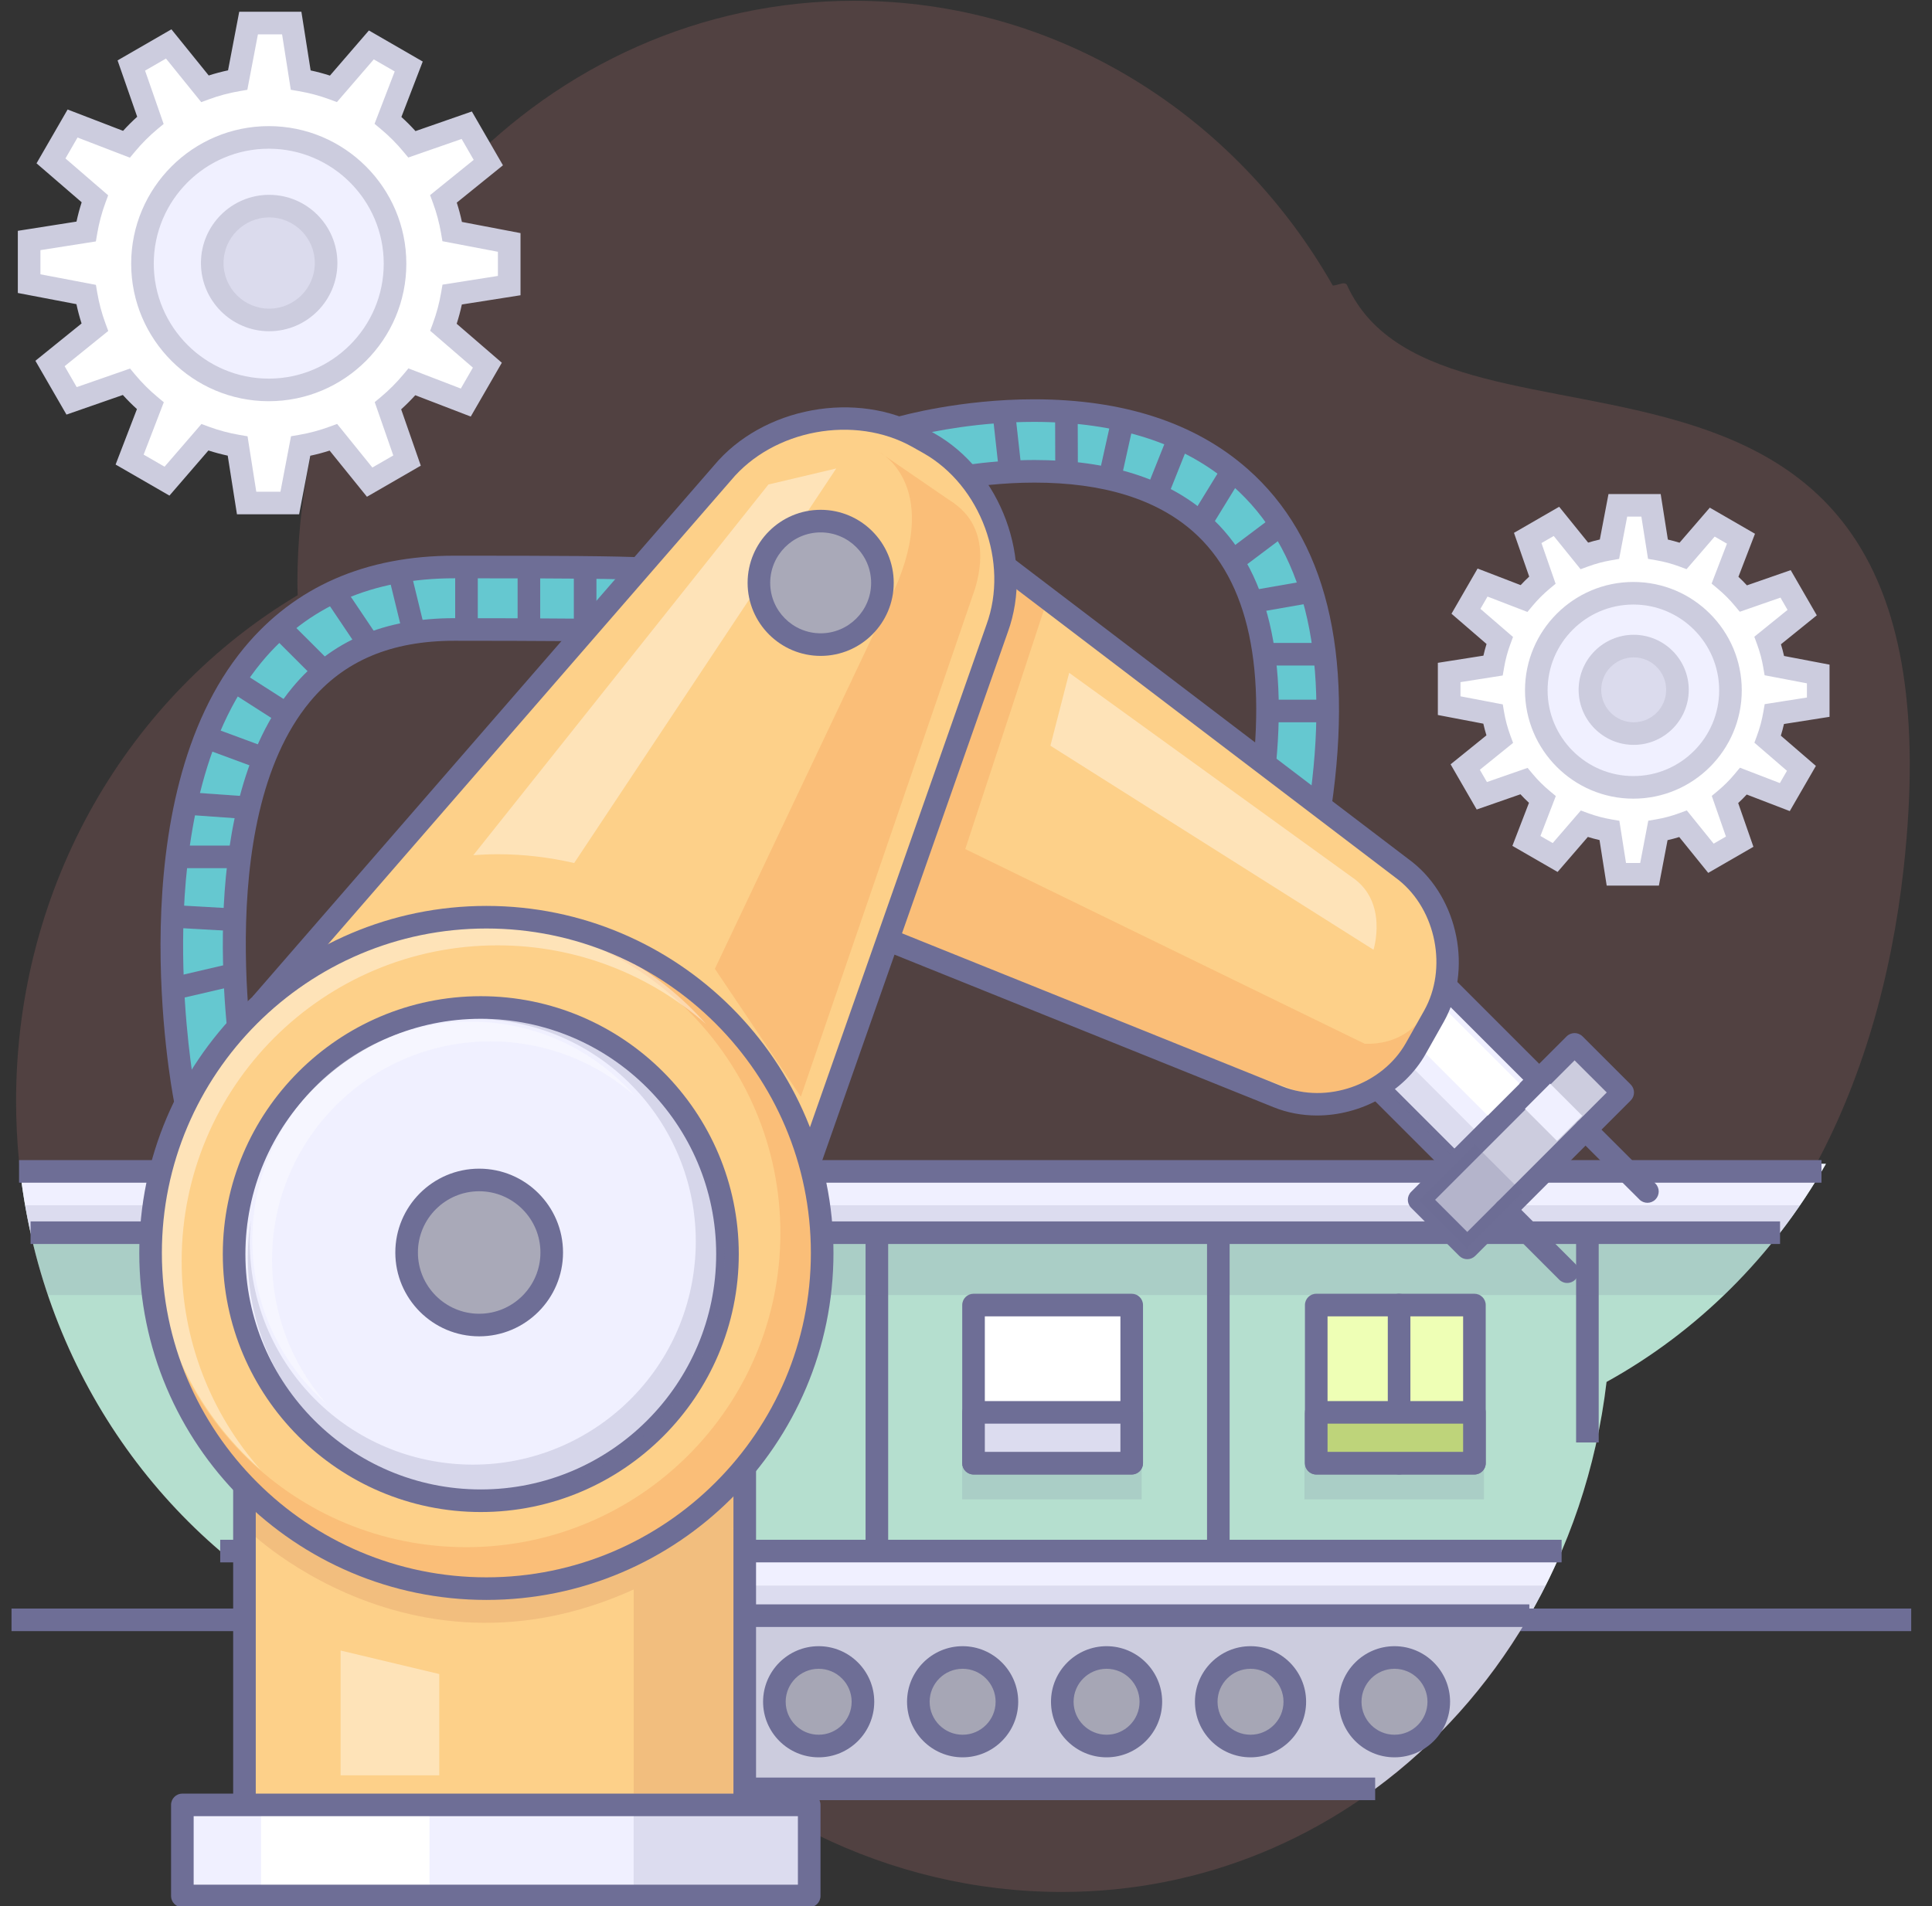 <svg xml:space="preserve" style="enable-background:new 0 0 256.5 253.117;" viewBox="0 0 256.5 253.117" height="253.117px" width="256.5px" y="0px" x="0px" xmlns:xlink="http://www.w3.org/1999/xlink" xmlns="http://www.w3.org/2000/svg" id="Layer_1" version="1.1">
<rect x="0" y="0" width="256.5" height="253.117" fill="#333333" stroke="none"/>
<g id="Layer_3_2_">
	<path d="M252.754,115.151c8.996-82.092-61.14-49.228-73.912-77.275
		c-0.264-0.579-1.262,0.031-1.894,0.049C164.061,15.283,140.43,0.103,113.399,0.103c-40.821,0-73.913,34.6-73.913,77.28
		c0,0.554,0.029,1.1,0.04,1.652C17.2,92.33,2.135,117.42,2.135,146.206c0,42.678,33.092,77.271,73.914,77.271
		c2.321,0,4.615-0.123,6.882-0.342c13.558,17.17,35.07,28.115,58.03,28.115c37.732,0,67.832-29.562,72.33-67.734
		C236.754,170.568,249.521,144.643,252.754,115.151z" style="opacity:0.22;fill:#BD7373;enable-background:new    ;"></path>
</g>
<g id="Layer_8">
</g>
<g id="Layer_6">
	<g>
		<circle r="17.367" cy="35.706" cx="35.782" style="fill:#F0F0FF;"></circle>
		<g>
			<path d="M67.604,37.927v-5.73l-7.562-1.443c-0.256-1.501-0.647-2.957-1.162-4.352l5.952-4.81l-2.866-4.963
				l-7.272,2.532c-0.962-1.156-2.027-2.221-3.182-3.183l2.751-7.147L49.3,5.965l-5.027,5.824c-1.395-0.516-2.85-0.907-4.352-1.164
				l-1.19-7.563H33l-1.443,7.561c-1.501,0.257-2.957,0.647-4.352,1.162l-4.81-5.951L17.432,8.7l2.532,7.272
				c-1.155,0.961-2.22,2.027-3.183,3.181l-7.147-2.751l-2.865,4.963l5.824,5.028c-0.515,1.395-0.906,2.851-1.163,4.352l-7.563,1.19
				v5.731l7.562,1.443c0.256,1.501,0.647,2.957,1.162,4.352l-5.951,4.81l2.865,4.963l7.273-2.532
				c0.962,1.155,2.027,2.221,3.182,3.182l-2.751,7.148l4.963,2.865l5.028-5.824c1.396,0.515,2.85,0.906,4.351,1.163l1.191,7.563
				h5.731l1.442-7.562c1.501-0.256,2.956-0.647,4.352-1.162l4.81,5.952l4.963-2.867l-2.532-7.272
				c1.154-0.962,2.22-2.027,3.182-3.181l7.148,2.751l2.865-4.963l-5.824-5.028c0.515-1.395,0.906-2.851,1.164-4.351L67.604,37.927z
				 M35.681,51.78c-9.259,0-16.766-7.505-16.766-16.765c0-9.26,7.506-16.766,16.766-16.766c9.259,0,16.765,7.506,16.765,16.766
				C52.446,44.275,44.941,51.78,35.681,51.78z" style="fill:#FFFFFF;"></path>
			<path d="M39.714,68.299H31.46l-1.227-7.79c-0.865-0.186-1.722-0.415-2.562-0.687l-5.175,5.994
				l-7.148-4.126l2.833-7.364c-0.653-0.591-1.278-1.218-1.871-1.874l-7.485,2.606L4.7,47.911l6.13-4.955
				c-0.271-0.84-0.499-1.698-0.683-2.564l-7.78-1.485v-8.254l7.79-1.226c0.186-0.867,0.415-1.724,0.687-2.563L4.85,21.69
				l4.126-7.148l7.364,2.834c0.594-0.655,1.22-1.28,1.874-1.87l-2.605-7.484l7.148-4.128l4.955,6.131
				c0.839-0.27,1.696-0.498,2.564-0.683l1.485-7.78h8.254l1.226,7.79c0.868,0.186,1.725,0.416,2.563,0.687l5.173-5.993l7.148,4.127
				l-2.834,7.362c0.655,0.593,1.28,1.219,1.872,1.875l7.483-2.606l4.128,7.148l-6.131,4.955c0.27,0.84,0.499,1.697,0.683,2.564
				l7.78,1.485v8.254l-7.788,1.225c-0.187,0.867-0.416,1.723-0.687,2.562l5.994,5.174l-4.127,7.148l-7.364-2.834
				c-0.592,0.653-1.218,1.278-1.874,1.87l2.606,7.484l-7.148,4.129l-4.956-6.131c-0.84,0.271-1.697,0.499-2.563,0.683L39.714,68.299
				z M34.024,65.299h3.208l1.405-7.365l1.026-0.175c1.393-0.238,2.767-0.605,4.085-1.091l1.009-0.372l4.68,5.791l2.778-1.604
				l-2.465-7.081l0.797-0.665c1.084-0.904,2.09-1.91,2.99-2.99l0.688-0.825l6.954,2.676l1.604-2.778l-5.672-4.897l0.36-0.975
				c0.485-1.313,0.853-2.687,1.093-4.085l0.183-1.061l7.357-1.158v-3.207l-7.366-1.406l-0.175-1.026
				c-0.238-1.394-0.604-2.769-1.091-4.084l-0.373-1.01l5.792-4.68l-1.604-2.778l-7.082,2.466l-0.665-0.799
				c-0.9-1.082-1.905-2.088-2.988-2.99l-0.826-0.688l2.677-6.954l-2.778-1.604l-4.896,5.673l-0.976-0.361
				c-1.313-0.486-2.688-0.854-4.084-1.092l-1.062-0.182l-1.158-7.36h-3.208l-1.405,7.364l-1.025,0.175
				c-1.399,0.239-2.774,0.606-4.085,1.091l-1.01,0.373l-4.68-5.791l-2.778,1.604l2.465,7.082l-0.799,0.665
				c-1.078,0.897-2.083,1.902-2.99,2.989l-0.688,0.825l-6.953-2.676l-1.604,2.778l5.671,4.896L14,26.912
				c-0.485,1.316-0.853,2.69-1.091,4.086l-0.182,1.062l-7.36,1.158v3.208l7.366,1.405l0.175,1.026
				c0.238,1.394,0.604,2.768,1.09,4.085l0.373,1.009l-5.791,4.68l1.604,2.778l7.082-2.465l0.665,0.797
				c0.905,1.086,1.911,2.091,2.989,2.989l0.827,0.688l-2.677,6.955l2.778,1.604l4.897-5.671l0.975,0.36
				c1.318,0.486,2.693,0.853,4.084,1.091l1.061,0.182L34.024,65.299z M35.681,53.28c-10.072,0-18.266-8.194-18.266-18.265
				c0-10.072,8.194-18.266,18.266-18.266c10.071,0,18.265,8.194,18.265,18.266C53.946,45.086,45.752,53.28,35.681,53.28z
				 M35.681,19.749c-8.418,0-15.266,6.848-15.266,15.266c0,8.417,6.848,15.265,15.266,15.265c8.417,0,15.265-6.848,15.265-15.265
				C50.946,26.597,44.098,19.749,35.681,19.749z" style="fill:#CCCCDE;"></path>
		</g>
		<g>
			<circle r="7.558" cy="34.931" cx="35.736" style="fill:#DBDBED;"></circle>
			<path d="M35.736,43.989c-4.995,0-9.058-4.063-9.058-9.058s4.063-9.058,9.058-9.058
				s9.058,4.063,9.058,9.058S40.73,43.989,35.736,43.989z M35.736,28.873c-3.34,0-6.058,2.718-6.058,6.058s2.717,6.058,6.058,6.058
				s6.058-2.718,6.058-6.058S39.076,28.873,35.736,28.873z" style="fill:#CCCCDE;"></path>
		</g>
	</g>
	<g>
		<circle r="13.351" cy="92.203" cx="216.932" style="fill:#F0F0FF;"></circle>
		<g>
			<path d="M241.396,93.911v-4.407l-5.814-1.108c-0.196-1.155-0.498-2.273-0.893-3.346l4.574-3.698
				l-2.203-3.815l-5.591,1.946c-0.739-0.888-1.558-1.707-2.444-2.447l2.113-5.495l-3.814-2.203l-3.865,4.477
				c-1.072-0.396-2.189-0.696-3.346-0.895l-0.916-5.813h-4.405l-1.108,5.813c-1.154,0.198-2.271,0.499-3.347,0.894l-3.696-4.575
				l-3.814,2.203l1.945,5.591c-0.888,0.74-1.707,1.559-2.446,2.446l-5.495-2.116l-2.203,3.815l4.479,3.866
				c-0.396,1.073-0.696,2.19-0.894,3.345l-5.815,0.915v4.406l5.813,1.109c0.196,1.155,0.498,2.271,0.894,3.345l-4.574,3.698
				l2.203,3.815l5.59-1.947c0.74,0.888,1.56,1.707,2.447,2.447l-2.117,5.495l3.816,2.202l3.866-4.477
				c1.071,0.395,2.19,0.696,3.344,0.894l0.916,5.814H219l1.109-5.813c1.153-0.197,2.272-0.498,3.346-0.893l3.697,4.575l3.815-2.203
				l-1.946-5.591c0.889-0.739,1.707-1.559,2.445-2.446l5.495,2.115l2.204-3.816l-4.479-3.865c0.396-1.074,0.695-2.191,0.895-3.345
				L241.396,93.911z M216.854,104.561c-7.117,0-12.889-5.77-12.889-12.889s5.771-12.889,12.889-12.889
				c7.119,0,12.89,5.77,12.89,12.889S223.973,104.561,216.854,104.561z" style="fill:#FFFFFF;"></path>
			<path d="M220.241,117.607h-6.929l-0.953-6.048c-0.522-0.118-1.04-0.257-1.549-0.416l-4.018,4.651
				l-6.002-3.463l2.203-5.718c-0.392-0.363-0.77-0.742-1.132-1.134l-5.809,2.023l-3.465-6l4.759-3.848
				c-0.158-0.512-0.296-1.03-0.413-1.551l-6.038-1.152v-6.929l6.049-0.952c0.118-0.523,0.257-1.041,0.415-1.551l-4.653-4.017
				l3.465-6l5.718,2.201c0.362-0.392,0.741-0.769,1.134-1.131l-2.021-5.81l5.999-3.464l3.847,4.76
				c0.512-0.158,1.029-0.296,1.552-0.413l1.151-6.039h6.929l0.953,6.047c0.523,0.119,1.042,0.258,1.551,0.416L227,67.418
				l5.999,3.465l-2.199,5.717c0.392,0.363,0.77,0.742,1.131,1.134l5.809-2.021l3.465,6l-4.76,3.848
				c0.158,0.512,0.296,1.03,0.413,1.552l6.039,1.151v6.931l-6.049,0.951c-0.119,0.523-0.258,1.04-0.416,1.55l4.654,4.016
				l-3.467,6.001l-5.716-2.2c-0.363,0.392-0.741,0.77-1.133,1.132l2.021,5.809l-6,3.465l-3.847-4.76
				c-0.512,0.158-1.03,0.295-1.552,0.413L220.241,117.607z M215.877,114.607h1.882l1.072-5.617l1.026-0.175
				c1.047-0.179,2.083-0.455,3.079-0.822l1.01-0.371l3.566,4.414l1.631-0.941l-1.881-5.4l0.8-0.665
				c0.812-0.676,1.57-1.434,2.251-2.252l0.688-0.827l5.303,2.041l0.941-1.631l-4.325-3.733l0.359-0.975
				c0.364-0.991,0.642-2.028,0.823-3.082l0.184-1.06l5.609-0.882v-1.883l-5.618-1.071l-0.175-1.027
				c-0.178-1.043-0.454-2.079-0.822-3.08l-0.37-1.009l4.412-3.567l-0.941-1.63l-5.4,1.88l-0.665-0.799
				c-0.678-0.815-1.436-1.574-2.252-2.254L227.24,77.5l2.038-5.301l-1.63-0.941l-3.733,4.325l-0.976-0.36
				c-0.987-0.365-2.023-0.642-3.081-0.824l-1.06-0.183l-0.884-5.608h-1.882l-1.071,5.615l-1.024,0.176
				c-1.049,0.18-2.086,0.457-3.083,0.824l-1.009,0.37l-3.565-4.413l-1.63,0.941l1.879,5.4l-0.798,0.665
				c-0.816,0.681-1.575,1.439-2.254,2.254l-0.688,0.826l-5.301-2.042l-0.941,1.63l4.326,3.735l-0.36,0.976
				c-0.366,0.99-0.643,2.025-0.822,3.078l-0.182,1.062l-5.612,0.883v1.883l5.618,1.072l0.174,1.027
				c0.178,1.042,0.454,2.078,0.822,3.078l0.372,1.009l-4.413,3.568l0.941,1.63l5.398-1.88l0.665,0.798
				c0.68,0.815,1.438,1.574,2.255,2.255l0.826,0.688l-2.042,5.301l1.631,0.941l3.734-4.325l0.975,0.36
				c0.991,0.365,2.027,0.642,3.079,0.823l1.061,0.183L215.877,114.607z M216.854,106.061c-7.934,0-14.389-6.455-14.389-14.389
				s6.455-14.389,14.389-14.389c7.935,0,14.39,6.455,14.39,14.389S224.788,106.061,216.854,106.061z M216.854,80.283
				c-6.279,0-11.389,5.109-11.389,11.389s5.109,11.389,11.389,11.389c6.28,0,11.39-5.109,11.39-11.389
				S223.134,80.283,216.854,80.283z" style="fill:#CCCCDE;"></path>
		</g>
		<g>
			<circle r="5.81" cy="91.608" cx="216.896" style="fill:#DBDBED;"></circle>
			<path d="M216.896,98.918c-4.031,0-7.311-3.279-7.311-7.31s3.279-7.31,7.311-7.31
				c4.03,0,7.31,3.279,7.31,7.31S220.927,98.918,216.896,98.918z M216.896,87.298c-2.377,0-4.311,1.934-4.311,4.31
				s1.934,4.31,4.311,4.31c2.376,0,4.31-1.934,4.31-4.31S219.272,87.298,216.896,87.298z" style="fill:#CCCCDE;"></path>
		</g>
	</g>
</g>
<g id="Layer_4">
	<path d="M2.572,154.561c2.727,26.51,18.278,48.986,40.038,60.552h160.111
		c5.519-9.369,9.215-20.087,10.57-31.595c12.074-6.664,22.164-16.725,29.122-28.957H2.572z" style="fill:#B5DFCF;"></path>
	<path d="M4.061,163.7h232.267c2.23-2.882,4.264-5.938,6.085-9.142H2.572
		C2.892,157.667,3.399,160.714,4.061,163.7z" style="fill:#F0F0FF;"></path>
	<rect height="3" width="239.297" style="fill:#6E6E96;" y="154.06" x="2.531"></rect>
	<path d="M42.609,215.111h160.11c1.719-2.918,3.258-5.967,4.605-9.131H29.212
		C33.328,209.509,37.822,212.566,42.609,215.111z" style="fill:#F0F0FF;"></path>
	<rect height="3" width="252.209" style="fill:#6E6E96;" y="213.612" x="1.531"></rect>
	<rect height="3" width="178.089" style="fill:#6E6E96;" y="204.48" x="29.236"></rect>
	<path d="M42.611,215.112c10.043,5.337,21.399,8.364,33.438,8.364c2.321,0,4.615-0.123,6.882-0.342
		c4.342,5.499,9.504,10.355,15.265,14.424h84.376c8.08-5.946,14.93-13.591,20.146-22.446H42.611z" style="fill:#CCCCDE;"></path>
	<rect height="3" width="232.267" style="fill:#6E6E96;" y="162.2" x="4.061"></rect>
	<rect height="3" width="170.585" style="fill:#6E6E96;" y="213.059" x="32.455"></rect>
	<rect height="3" width="85.082" style="fill:#6E6E96;" y="236.059" x="97.49"></rect>
	<g>
		<g>
			<circle r="5.879" cy="225.991" cx="51.353" style="fill:#A6A6B5;"></circle>
			<path d="M51.353,233.37c-4.069,0-7.379-3.311-7.379-7.379s3.31-7.379,7.379-7.379s7.379,3.311,7.379,7.379
				S55.422,233.37,51.353,233.37z M51.353,221.612c-2.415,0-4.379,1.965-4.379,4.379s1.964,4.379,4.379,4.379
				s4.379-1.965,4.379-4.379S53.768,221.612,51.353,221.612z" style="fill:#6E6E96;"></path>
		</g>
		<g>
			<circle r="5.879" cy="225.991" cx="70.465" style="fill:#A6A6B5;"></circle>
			<path d="M70.465,233.37c-4.069,0-7.379-3.311-7.379-7.379s3.31-7.379,7.379-7.379s7.379,3.311,7.379,7.379
				S74.534,233.37,70.465,233.37z M70.465,221.612c-2.415,0-4.379,1.965-4.379,4.379s1.964,4.379,4.379,4.379
				s4.379-1.965,4.379-4.379S72.879,221.612,70.465,221.612z" style="fill:#6E6E96;"></path>
		</g>
		<g>
			<circle r="5.879" cy="225.991" cx="89.577" style="fill:#A6A6B5;"></circle>
			<path d="M89.577,233.37c-4.069,0-7.379-3.311-7.379-7.379s3.31-7.379,7.379-7.379s7.379,3.311,7.379,7.379
				S93.646,233.37,89.577,233.37z M89.577,221.612c-2.415,0-4.379,1.965-4.379,4.379s1.964,4.379,4.379,4.379
				s4.379-1.965,4.379-4.379S91.992,221.612,89.577,221.612z" style="fill:#6E6E96;"></path>
		</g>
		<g>
			<circle r="5.879" cy="225.991" cx="108.689" style="fill:#A6A6B5;"></circle>
			<path d="M108.689,233.37c-4.069,0-7.379-3.311-7.379-7.379s3.31-7.379,7.379-7.379
				s7.379,3.311,7.379,7.379S112.758,233.37,108.689,233.37z M108.689,221.612c-2.415,0-4.379,1.965-4.379,4.379
				s1.964,4.379,4.379,4.379s4.379-1.965,4.379-4.379S111.104,221.612,108.689,221.612z" style="fill:#6E6E96;"></path>
		</g>
		<g>
			<circle r="5.879" cy="225.991" cx="127.802" style="fill:#A6A6B5;"></circle>
			<path d="M127.802,233.37c-4.069,0-7.379-3.311-7.379-7.379s3.31-7.379,7.379-7.379
				c4.069,0,7.38,3.311,7.38,7.379S131.871,233.37,127.802,233.37z M127.802,221.612c-2.415,0-4.379,1.965-4.379,4.379
				s1.964,4.379,4.379,4.379c2.415,0,4.38-1.965,4.38-4.379S130.217,221.612,127.802,221.612z" style="fill:#6E6E96;"></path>
		</g>
		<g>
			<circle r="5.879" cy="225.991" cx="146.913" style="fill:#A6A6B5;"></circle>
			<path d="M146.913,233.37c-4.068,0-7.379-3.311-7.379-7.379s3.311-7.379,7.379-7.379
				s7.379,3.311,7.379,7.379S150.981,233.37,146.913,233.37z M146.913,221.612c-2.414,0-4.379,1.965-4.379,4.379
				s1.965,4.379,4.379,4.379s4.379-1.965,4.379-4.379S149.327,221.612,146.913,221.612z" style="fill:#6E6E96;"></path>
		</g>
		<g>
			<circle r="5.879" cy="225.991" cx="166.025" style="fill:#A6A6B5;"></circle>
			<path d="M166.025,233.37c-4.068,0-7.379-3.311-7.379-7.379s3.311-7.379,7.379-7.379
				s7.379,3.311,7.379,7.379S170.094,233.37,166.025,233.37z M166.025,221.612c-2.414,0-4.379,1.965-4.379,4.379
				s1.965,4.379,4.379,4.379s4.379-1.965,4.379-4.379S168.439,221.612,166.025,221.612z" style="fill:#6E6E96;"></path>
		</g>
		<g>
			<circle r="5.879" cy="225.991" cx="185.139" style="fill:#A6A6B5;"></circle>
			<path d="M185.139,233.37c-4.069,0-7.38-3.311-7.38-7.379s3.311-7.379,7.38-7.379
				c4.068,0,7.379,3.311,7.379,7.379S189.207,233.37,185.139,233.37z M185.139,221.612c-2.415,0-4.38,1.965-4.38,4.379
				s1.965,4.379,4.38,4.379c2.414,0,4.379-1.965,4.379-4.379S187.553,221.612,185.139,221.612z" style="fill:#6E6E96;"></path>
		</g>
	</g>
	<rect height="27.858" width="3" style="fill:#6E6E96;" y="163.7" x="209.25"></rect>
	<rect height="42.28" width="3" style="fill:#6E6E96;" y="163.7" x="160.25"></rect>
	<rect height="42.28" width="3" style="fill:#6E6E96;" y="163.7" x="114.917"></rect>
	<path d="M4.361,165.059c0.564,2.354,1.237,4.66,2.002,6.922h222.532
		c2.252-2.166,4.371-4.479,6.353-6.922H4.361z" style="opacity:0.15;fill:#6E6E96;enable-background:new    ;"></path>
	<path d="M41.577,214.559H203.04c0.757-1.31,1.487-2.64,2.172-4
		H35.137C37.211,212.003,39.362,213.335,41.577,214.559z" style="opacity:0.15;fill:#6E6E96;enable-background:new    ;"></path>
	<path d="M4.061,163.7h232.267c0.918-1.188,1.806-2.399,2.656-3.642
		H3.343C3.555,161.283,3.794,162.497,4.061,163.7z" style="opacity:0.15;fill:#6E6E96;enable-background:new    ;"></path>
</g>
<g id="Layer_7">
	<g>
		<g>
			<rect height="21" width="21" style="fill:#EEFFB5;" y="173.309" x="174.75"></rect>
			<path d="M195.75,195.809h-21c-0.828,0-1.5-0.672-1.5-1.5v-21c0-0.828,0.672-1.5,1.5-1.5h21
				c0.828,0,1.5,0.672,1.5,1.5v21C197.25,195.137,196.578,195.809,195.75,195.809z M176.25,192.809h18v-18h-18V192.809z" style="fill:#6E6E96;"></path>
		</g>
		<path d="M185.75,195.809c-0.828,0-1.5-0.672-1.5-1.5v-21c0-0.828,0.672-1.5,1.5-1.5s1.5,0.672,1.5,1.5v21
			C187.25,195.137,186.578,195.809,185.75,195.809z" style="fill:#6E6E96;"></path>
		<g>
			<rect height="6.75" width="21" style="fill:#CDE675;" y="187.559" x="174.75"></rect>
			<path d="M195.75,195.809h-21c-0.828,0-1.5-0.672-1.5-1.5v-6.75c0-0.828,0.672-1.5,1.5-1.5h21
				c0.828,0,1.5,0.672,1.5,1.5v6.75C197.25,195.137,196.578,195.809,195.75,195.809z M176.25,192.809h18v-3.75h-18V192.809z" style="fill:#6E6E96;"></path>
		</g>
	</g>
	<g>
		<g>
			<rect height="21" width="21" style="fill:#FFFFFF;" y="173.309" x="129.25"></rect>
			<path d="M150.25,195.809h-21c-0.829,0-1.5-0.672-1.5-1.5v-21c0-0.828,0.671-1.5,1.5-1.5h21
				c0.828,0,1.5,0.672,1.5,1.5v21C151.75,195.137,151.078,195.809,150.25,195.809z M130.75,192.809h18v-18h-18V192.809z" style="fill:#6E6E96;"></path>
		</g>
		<g>
			<rect height="6.75" width="21" style="fill:#F0F0FF;" y="187.559" x="129.25"></rect>
			<path d="M150.25,195.809h-21c-0.829,0-1.5-0.672-1.5-1.5v-6.75c0-0.828,0.671-1.5,1.5-1.5h21
				c0.828,0,1.5,0.672,1.5,1.5v6.75C151.75,195.137,151.078,195.809,150.25,195.809z M130.75,192.809h18v-3.75h-18V192.809z" style="fill:#6E6E96;"></path>
		</g>
	</g>
	<rect height="11.466" width="23.829" style="opacity:0.15;fill:#6E6E96;enable-background:new    ;" y="187.648" x="127.744"></rect>
	<rect height="11.466" width="23.83" style="opacity:0.15;fill:#6E6E96;enable-background:new    ;" y="187.648" x="173.186"></rect>
</g>
<g id="Layer_2">
</g>
<g id="Layer_1_1_">
	<g style="display:none;" id="Layer_3_1_">
		<g style="display:inline;">
			<path d="M84.16,142.542c0-11.563-10.059-20.936-22.467-20.936
				c-0.194,0-0.385,0.009-0.576,0.014c-3.917-6.134-11.102-10.245-19.318-10.245c-12.409,0-22.469,9.372-22.469,20.936
				c0,0.149,0.009,0.297,0.012,0.446c-6.785,3.603-11.365,10.399-11.365,18.198c0,11.562,10.059,20.934,22.468,20.934
				c0.705,0,1.403-0.033,2.092-0.094c4.122,4.65,10.358,7.617,17.335,7.617c11.471,0,20.925-8.01,22.293-18.35
				C79.297,157.555,84.16,150.579,84.16,142.542z" style="fill:#D7F7E4;stroke:#CCCCDE;stroke-width:3;"></path>
			<path d="M61.314,120.853c-0.193,0-0.384,0.009-0.575,0.014
				c-3.141-4.918-8.383-8.534-14.573-9.775c4.898,1.229,9.023,4.208,11.558,8.175c0.165-0.004,2.416,3.886,2.583,3.886
				c10.648,0,15.601,5.738,15.601,15.66c0,6.896-2.583,11.291-8.704,14.302c-1.173,8.875-9.287,15.748-19.129,15.748
				c-5.99,0-11.34-2.544-14.877-6.533c-0.591,0.05-1.189,0.078-1.794,0.078c-10.649,0-19.013-5.048-19.013-14.968
				c0-6.683,2.99-9.973,8.432-13.938c-0.145-0.855-0.75-8.421,1.267-10.437c4.792-4.793,6.963-8.909,11.25-11.038
				c-8.414,3.025-14.385,10.627-14.385,19.536c0,0.147,0.009,0.299,0.012,0.446c-6.787,3.604-11.366,10.396-11.366,18.196
				c0,11.562,10.059,20.938,22.468,20.938c0.707,0,1.403-0.035,2.093-0.098c4.121,4.648,10.356,7.617,17.336,7.617
				c11.469,0,20.924-8.012,22.291-18.354c7.133-3.506,11.997-10.479,11.997-18.521C83.783,130.227,73.724,120.853,61.314,120.853z" style="opacity:0.1;fill:#6E6E96;enable-background:new    ;"></path>
			<path d="M29.336,153.865c0,0,11.635,2.277,11.635,13.662
				c0,0,3.132,19.342-8.976,33.026h27.96c-0.277-0.387-24.422-32.644,2.449-51.815C46.016,158.107,29.336,153.865,29.336,153.865z" style="fill:#EDE3DA;stroke:#CCCCDE;stroke-width:3;"></path>
			<g>
				<path d="M36.703,131.025" style="fill:#D57E58;"></path>
			</g>
			<path d="M55.43,153.833c0,0-17.654,22.793-4.085,46.722h8.611
				C59.955,200.555,42.04,175.518,55.43,153.833z" style="opacity:0.11;fill:#6E6E96;enable-background:new    ;"></path>
		</g>
		<g style="display:inline;">
			<path d="M254,141.26c0-10.828-9.42-19.604-21.04-19.604
				c-0.183,0-0.36,0.008-0.539,0.013c-3.669-5.744-10.396-9.595-18.091-9.595c-11.62,0-21.041,8.777-21.041,19.604
				c0,0.141,0.009,0.279,0.012,0.418c-6.354,3.375-10.644,9.739-10.644,17.043c0,10.825,9.421,19.604,21.04,19.604
				c0.66,0,1.312-0.032,1.96-0.089c3.858,4.354,9.698,7.134,16.233,7.134c10.738,0,19.596-7.499,20.875-17.185
				C249.445,155.316,254,148.786,254,141.26z" style="fill:#D7F7E4;stroke:#CCCCDE;stroke-width:3;"></path>
			<path d="M232.605,120.949c-0.184,0-0.358,0.008-0.539,0.012
				c-2.94-4.606-7.853-7.992-13.646-9.154c4.586,1.15,8.449,3.94,10.822,7.655c0.154-0.004,2.263,3.639,2.419,3.639
				c9.971,0,14.608,5.374,14.608,14.665c0,6.459-2.42,10.573-8.148,13.396c-1.1,8.311-8.698,14.742-17.914,14.742
				c-5.607,0-10.619-2.381-13.934-6.117c-0.557,0.047-1.112,0.072-1.682,0.072c-9.975,0-17.806-4.728-17.806-14.017
				c0-6.257,2.8-9.339,7.896-13.055c-0.138-0.806-0.701-7.885,1.188-9.772c4.485-4.488,6.521-8.343,10.535-10.337
				c-7.88,2.833-13.472,9.952-13.472,18.292c0,0.139,0.006,0.275,0.012,0.418c-6.354,3.373-10.646,9.736-10.646,17.041
				c0,10.824,9.421,19.604,21.041,19.604c0.661,0,1.313-0.032,1.959-0.088c3.859,4.354,9.699,7.133,16.234,7.133
				c10.739,0,19.594-7.5,20.875-17.187c6.68-3.285,11.231-9.813,11.231-17.342C253.646,129.727,244.227,120.949,232.605,120.949z" style="opacity:0.1;fill:#6E6E96;enable-background:new    ;"></path>
			<path d="M202.66,151.861c0,0,10.896,2.133,10.896,12.797
				c0,0,2.934,18.109-8.406,30.927h26.184c-0.26-0.358-22.87-30.565,2.294-48.521C218.279,155.836,202.66,151.861,202.66,151.861z" style="fill:#EDE3DA;stroke:#CCCCDE;stroke-width:3;"></path>
			<g>
				<path d="M209.561,130.477" style="fill:#D57E58;"></path>
			</g>
			<path d="M227.096,151.833c0,0-16.531,21.345-3.824,43.752h8.063
				C231.333,195.585,214.557,172.139,227.096,151.833z" style="opacity:0.11;fill:#6E6E96;enable-background:new    ;"></path>
		</g>
		<g style="display:inline;">
			<path d="M217.298,143.02c0-16.622-14.461-30.095-32.299-30.095
				c-0.278,0-0.554,0.012-0.828,0.019c-5.632-8.817-15.959-14.729-27.771-14.729c-17.838,0-32.301,13.475-32.301,30.096
				c0,0.215,0.014,0.429,0.018,0.646c-9.755,5.181-16.339,14.945-16.339,26.157c0,16.62,14.462,30.097,32.3,30.097
				c1.014,0,2.018-0.05,3.008-0.138c5.926,6.688,14.889,10.95,24.921,10.95c16.489,0,30.081-11.514,32.048-26.379
				C210.307,164.602,217.298,154.572,217.298,143.02z" style="fill:#D7F7E4;stroke:#CCCCDE;stroke-width:3;"></path>
			<path d="M184.456,111.841c-0.276,0-0.552,0.012-0.827,0.019
				c-4.516-7.071-12.051-12.269-20.949-14.052c7.041,1.766,12.971,6.049,16.614,11.751c0.237-0.006,3.474,5.586,3.713,5.586
				c15.308,0,22.429,8.248,22.429,22.511c0,9.914-3.715,16.231-12.513,20.562c-1.687,12.754-13.353,22.635-27.5,22.635
				c-8.61,0-16.302-3.655-21.387-9.396c-0.851,0.071-1.71,0.114-2.58,0.114c-15.31,0-27.332-7.254-27.332-21.516
				c0-9.604,4.298-14.337,12.12-20.039c-0.209-1.234-1.077-12.104,1.82-15.002c6.89-6.89,10.011-12.808,16.174-15.868
				c-12.096,4.349-20.679,15.277-20.679,28.08c0,0.215,0.011,0.429,0.017,0.646c-9.756,5.178-16.34,14.947-16.34,26.156
				c0,16.621,14.461,30.097,32.3,30.097c1.017,0,2.017-0.049,3.008-0.135c5.925,6.688,14.89,10.948,24.922,10.948
				c16.487,0,30.078-11.515,32.046-26.379c10.254-5.043,17.244-15.069,17.244-26.623
				C216.756,125.314,202.295,111.841,184.456,111.841z" style="opacity:0.1;fill:#6E6E96;enable-background:new    ;"></path>
			<path d="M138.484,159.296c0,0,16.727,3.272,16.727,19.644
				c0,0,4.504,27.806-12.904,47.479h40.195c-0.398-0.555-35.107-46.922,3.521-74.483
				C162.464,165.396,138.484,159.296,138.484,159.296z" style="fill:#EDE3DA;stroke:#CCCCDE;stroke-width:3;"></path>
			<g>
				<path d="M149.077,126.465" style="fill:#D57E58;"></path>
			</g>
			<path d="M175.997,159.251c0,0-25.378,32.767-5.873,67.164h12.378
				C182.502,226.415,156.748,190.423,175.997,159.251z" style="opacity:0.11;fill:#6E6E96;enable-background:new    ;"></path>
		</g>
		<g style="display:inline;">
			<path d="M145.461,144.131c0-13.645-11.873-24.707-26.517-24.707
				c-0.229,0-0.454,0.01-0.68,0.016c-4.624-7.239-13.102-12.092-22.8-12.092c-14.644,0-26.518,11.063-26.518,24.707
				c0,0.178,0.012,0.354,0.015,0.529c-8.01,4.251-13.414,12.271-13.414,21.477c0,13.646,11.872,24.707,26.518,24.707
				c0.832,0,1.655-0.041,2.469-0.106c4.864,5.485,12.224,8.985,20.46,8.985c13.537,0,24.695-9.45,26.309-21.653
				C139.721,161.85,145.461,153.617,145.461,144.131z" style="fill:#D7F7E4;stroke:#CCCCDE;stroke-width:3;"></path>
			<path d="M118.498,118.535c-0.228,0-0.452,0.009-0.679,0.015
				c-3.707-5.805-9.894-10.072-17.199-11.537c5.78,1.45,10.648,4.966,13.641,9.647c0.194-0.005,2.851,4.586,3.048,4.586
				c12.567,0,18.414,6.771,18.414,18.48c0,8.139-3.05,13.325-10.271,16.881c-1.384,10.472-10.961,18.584-22.576,18.584
				c-7.069,0-13.384-3.004-17.559-7.715c-0.698,0.061-1.404,0.096-2.118,0.096c-12.568,0-22.438-5.957-22.438-17.664
				c0-7.885,3.528-11.771,9.949-16.452c-0.171-1.015-0.884-9.938,1.496-12.316c5.655-5.657,8.218-10.515,13.277-13.028
				c-9.93,3.571-16.978,12.542-16.978,23.053c0,0.177,0.01,0.353,0.015,0.528c-8.011,4.25-13.415,12.271-13.415,21.477
				c0,13.645,11.873,24.706,26.518,24.706c0.834,0,1.655-0.04,2.469-0.108c4.864,5.488,12.224,8.988,20.461,8.988
				c13.536,0,24.693-9.451,26.311-21.656c8.418-4.141,14.158-12.371,14.158-21.854C145.016,129.598,133.143,118.535,118.498,118.535
				z" style="opacity:0.1;fill:#6E6E96;enable-background:new    ;"></path>
			<path d="M80.757,157.494c0,0,13.731,2.688,13.731,16.128
				c0,0,3.697,22.823-10.595,38.978h33c-0.328-0.455-28.824-38.521,2.89-61.151C100.443,162.502,80.757,157.494,80.757,157.494z" style="fill:#EDE3DA;stroke:#CCCCDE;stroke-width:3;"></path>
			<g>
				<path d="M89.453,130.541" style="fill:#D57E58;"></path>
			</g>
			<path d="M111.553,157.458c0,0-20.835,26.899-4.821,55.142h10.162
				C116.894,212.6,95.75,183.049,111.553,157.458z" style="opacity:0.11;fill:#6E6E96;enable-background:new    ;"></path>
		</g>
		<g style="display:inline;">
			<path d="M252.684,168.268c0-12.345-10.74-22.35-23.988-22.35
				c-0.202,0-0.406,0.008-0.61,0.014c-4.187-6.549-11.854-10.938-20.625-10.938c-13.248,0-23.985,10.007-23.985,22.35
				c0,0.161,0.012,0.318,0.014,0.479c-7.244,3.849-12.135,11.104-12.135,19.431c0,12.348,10.736,22.354,23.985,22.354
				c0.753,0,1.497-0.039,2.229-0.104c4.4,4.969,11.062,8.135,18.512,8.135c12.245,0,22.339-8.553,23.799-19.593
				C247.49,184.295,252.684,176.85,252.684,168.268z" style="fill:#D7F7E4;stroke:#CCCCDE;stroke-width:3;"></path>
			<path d="M228.292,145.111c-0.206,0-0.409,0.011-0.614,0.016
				c-3.354-5.251-8.949-9.111-15.558-10.438c5.229,1.312,9.633,4.492,12.339,8.728c0.175-0.004,2.579,4.149,2.757,4.149
				c11.368,0,16.655,6.123,16.655,16.718c0,7.362-2.757,12.055-9.291,15.271c-1.252,9.473-9.915,16.813-20.423,16.813
				c-6.396,0-12.106-2.72-15.884-6.979c-0.631,0.055-1.271,0.086-1.916,0.086c-11.368,0-20.299-5.389-20.299-15.979
				c0-7.135,3.189-10.646,9.002-14.885c-0.156-0.918-0.804-8.987,1.353-11.142c5.116-5.116,7.435-9.513,12.011-11.784
				c-8.98,3.229-15.357,11.346-15.357,20.854c0,0.159,0.013,0.316,0.017,0.479c-7.246,3.847-12.137,11.104-12.137,19.429
				c0,12.343,10.737,22.35,23.987,22.35c0.754,0,1.496-0.035,2.231-0.1c4.401,4.966,11.06,8.132,18.509,8.132
				c12.245,0,22.338-8.553,23.799-19.592c7.615-3.743,12.812-11.191,12.812-19.771C252.279,155.118,241.541,145.111,228.292,145.111
				z" style="opacity:0.1;fill:#6E6E96;enable-background:new    ;"></path>
			<path d="M194.15,180.355c0,0,12.422,2.431,12.422,14.588
				c0,0,3.345,20.646-9.584,35.259h29.853c-0.296-0.41-26.073-34.847,2.615-55.317C211.96,184.887,194.15,180.355,194.15,180.355z" style="fill:#EDE3DA;stroke:#CCCCDE;stroke-width:3;"></path>
			<g>
				<path d="M202.018,155.975" style="fill:#D57E58;"></path>
			</g>
			<path d="M222.01,180.322c0,0-18.847,24.334-4.361,49.88h9.192
				C226.841,230.202,207.714,203.473,222.01,180.322z" style="opacity:0.11;fill:#6E6E96;enable-background:new    ;"></path>
		</g>
		<g style="display:inline;">
			<path d="M88.418,166.416c0-13.111-11.408-23.738-25.479-23.738
				c-0.22,0-0.436,0.008-0.653,0.014c-4.443-6.954-12.589-11.614-21.907-11.614c-14.071,0-25.48,10.629-25.48,23.737
				c0,0.17,0.011,0.336,0.015,0.507c-7.695,4.086-12.889,11.795-12.889,20.64c0,13.107,11.407,23.737,25.479,23.737
				c0.8,0,1.59-0.041,2.372-0.104c4.674,5.271,11.745,8.639,19.659,8.639c13.007,0,23.729-9.082,25.279-20.81
				C82.903,183.439,88.418,175.531,88.418,166.416z" style="fill:#D7F7E4;stroke:#CCCCDE;stroke-width:3;"></path>
			<path d="M62.511,141.822c-0.219,0-0.435,0.01-0.652,0.015
				c-3.562-5.577-9.506-9.678-16.525-11.085c5.553,1.393,10.231,4.771,13.106,9.27c0.186-0.004,2.739,4.406,2.928,4.406
				c12.076,0,17.692,6.506,17.692,17.758c0,7.82-2.929,12.806-9.87,16.222c-1.33,10.063-10.531,17.854-21.693,17.854
				c-6.792,0-12.859-2.886-16.871-7.412c-0.67,0.058-1.348,0.092-2.035,0.092c-12.076,0-21.561-5.723-21.561-16.975
				c0-7.574,3.391-11.308,9.561-15.807c-0.165-0.975-0.85-9.549,1.437-11.836c5.435-5.434,7.896-10.103,12.758-12.516
				c-9.541,3.43-16.313,12.051-16.313,22.146c0,0.17,0.01,0.338,0.014,0.508c-7.696,4.084-12.889,11.792-12.889,20.639
				c0,13.106,11.407,23.735,25.479,23.735c0.801,0,1.591-0.039,2.373-0.104c4.674,5.272,11.745,8.639,19.659,8.639
				c13.006,0,23.728-9.081,25.278-20.809c8.089-3.979,13.604-11.892,13.604-21.002C87.991,152.449,76.583,141.822,62.511,141.822z" style="opacity:0.1;fill:#6E6E96;enable-background:new    ;"></path>
			<path d="M26.248,179.256c0,0,13.193,2.583,13.193,15.496
				c0,0,3.553,21.932-10.179,37.45h31.707c-0.314-0.437-27.694-37.015,2.777-58.759C45.163,184.066,26.248,179.256,26.248,179.256z" style="fill:#EDE3DA;stroke:#CCCCDE;stroke-width:3;"></path>
			<g>
				<path d="M34.603,153.357" style="fill:#D57E58;"></path>
			</g>
			<path d="M55.838,179.221c0,0-20.02,25.848-4.633,52.981h9.764
				C60.969,232.202,40.654,203.811,55.838,179.221z" style="opacity:0.11;fill:#6E6E96;enable-background:new    ;"></path>
		</g>
	</g>
	<g style="display:none;" id="Layer_3">
		<g style="display:inline;">
			<path d="M85.16,142.542c0-11.563-10.059-20.936-22.467-20.936
				c-0.194,0-0.385,0.009-0.576,0.014c-3.917-6.134-11.102-10.245-19.318-10.245c-12.409,0-22.469,9.372-22.469,20.936
				c0,0.149,0.009,0.297,0.012,0.446c-6.785,3.603-11.365,10.399-11.365,18.198c0,11.562,10.059,20.934,22.468,20.934
				c0.705,0,1.403-0.033,2.092-0.094c4.122,4.65,10.358,7.617,17.335,7.617c11.471,0,20.925-8.01,22.293-18.35
				C80.297,157.555,85.16,150.579,85.16,142.542z" style="fill:#D7F7E4;stroke:#CCCCDE;stroke-width:3;"></path>
			<path d="M62.314,120.853c-0.193,0-0.384,0.009-0.575,0.014
				c-3.141-4.918-8.383-8.534-14.573-9.775c4.898,1.229,9.023,4.208,11.558,8.175c0.165-0.004,2.416,3.886,2.583,3.886
				c10.648,0,15.601,5.738,15.601,15.66c0,6.896-2.583,11.291-8.704,14.302c-1.173,8.875-9.287,15.748-19.129,15.748
				c-5.99,0-11.34-2.544-14.877-6.534c-0.591,0.05-1.189,0.079-1.794,0.079c-10.649,0-19.013-5.048-19.013-14.968
				c0-6.683,2.99-9.973,8.432-13.938c-0.145-0.856-0.75-8.421,1.267-10.437c4.792-4.793,6.963-8.909,11.25-11.038
				c-8.414,3.025-14.385,10.627-14.385,19.535c0,0.148,0.009,0.299,0.012,0.447c-6.787,3.604-11.366,10.396-11.366,18.196
				c0,11.563,10.059,20.937,22.468,20.937c0.707,0,1.403-0.035,2.093-0.097c4.121,4.649,10.356,7.617,17.336,7.617
				c11.469,0,20.924-8.011,22.291-18.353c7.133-3.506,11.997-10.479,11.997-18.521C84.783,130.227,74.724,120.853,62.314,120.853z" style="opacity:0.1;fill:#6E6E96;enable-background:new    ;"></path>
			<path d="M30.336,153.865c0,0,11.635,2.277,11.635,13.662
				c0,0,3.132,19.342-8.976,33.026h27.96c-0.277-0.386-24.422-32.643,2.449-51.815C47.016,158.107,30.336,153.865,30.336,153.865z" style="fill:#EDE3DA;stroke:#CCCCDE;stroke-width:3;"></path>
			<g>
				<path d="M37.703,131.025" style="fill:#D57E58;"></path>
			</g>
			<path d="M56.43,153.833c0,0-17.654,22.793-4.085,46.722h8.611
				C60.955,200.555,43.04,175.518,56.43,153.833z" style="opacity:0.11;fill:#6E6E96;enable-background:new    ;"></path>
		</g>
		<g style="display:inline;">
			<path d="M255,141.26c0-10.828-9.42-19.604-21.04-19.604
				c-0.183,0-0.36,0.008-0.539,0.013c-3.669-5.744-10.396-9.595-18.091-9.595c-11.62,0-21.041,8.777-21.041,19.604
				c0,0.141,0.009,0.279,0.012,0.418c-6.354,3.375-10.644,9.739-10.644,17.043c0,10.825,9.421,19.604,21.04,19.604
				c0.66,0,1.312-0.032,1.96-0.089c3.858,4.354,9.698,7.134,16.233,7.134c10.739,0,19.596-7.499,20.875-17.185
				C250.445,155.316,255,148.786,255,141.26z" style="fill:#D7F7E4;stroke:#CCCCDE;stroke-width:3;"></path>
			<path d="M233.605,120.949c-0.183,0-0.358,0.008-0.539,0.012
				c-2.94-4.606-7.852-7.992-13.646-9.154c4.586,1.15,8.449,3.94,10.822,7.655c0.154-0.004,2.263,3.639,2.419,3.639
				c9.971,0,14.608,5.374,14.608,14.665c0,6.459-2.42,10.573-8.148,13.396c-1.1,8.31-8.698,14.743-17.914,14.743
				c-5.607,0-10.619-2.382-13.934-6.118c-0.556,0.047-1.112,0.072-1.681,0.072c-9.975,0-17.806-4.727-17.806-14.016
				c0-6.257,2.8-9.339,7.896-13.055c-0.138-0.805-0.701-7.885,1.188-9.772c4.486-4.488,6.521-8.343,10.535-10.337
				c-7.879,2.833-13.471,9.952-13.471,18.292c0,0.14,0.006,0.276,0.012,0.419c-6.355,3.372-10.646,9.736-10.646,17.04
				c0,10.825,9.42,19.604,21.041,19.604c0.661,0,1.313-0.032,1.959-0.088c3.859,4.354,9.699,7.133,16.234,7.133
				c10.74,0,19.594-7.5,20.875-17.186c6.68-3.285,11.232-9.814,11.232-17.343C254.646,129.727,245.227,120.949,233.605,120.949z" style="opacity:0.1;fill:#6E6E96;enable-background:new    ;"></path>
			<path d="M203.66,151.861c0,0,10.896,2.133,10.896,12.797
				c0,0,2.934,18.109-8.406,30.927h26.184c-0.26-0.358-22.87-30.565,2.294-48.521C219.279,155.836,203.66,151.861,203.66,151.861z" style="fill:#EDE3DA;stroke:#CCCCDE;stroke-width:3;"></path>
			<g>
				<path d="M210.561,130.477" style="fill:#D57E58;"></path>
			</g>
			<path d="M228.096,151.833c0,0-16.531,21.345-3.824,43.752h8.063
				C232.333,195.585,215.557,172.139,228.096,151.833z" style="opacity:0.11;fill:#6E6E96;enable-background:new    ;"></path>
		</g>
		<g style="display:inline;">
			<path d="M218.298,143.02c0-16.622-14.461-30.095-32.299-30.095
				c-0.278,0-0.554,0.012-0.828,0.019c-5.632-8.817-15.959-14.729-27.771-14.729c-17.838,0-32.301,13.475-32.301,30.096
				c0,0.215,0.014,0.429,0.018,0.646c-9.755,5.18-16.339,14.947-16.339,26.158c0,16.62,14.462,30.096,32.3,30.096
				c1.014,0,2.018-0.05,3.008-0.137c5.926,6.688,14.889,10.95,24.921,10.95c16.489,0,30.081-11.514,32.048-26.379
				C211.307,164.602,218.298,154.572,218.298,143.02z" style="fill:#D7F7E4;stroke:#CCCCDE;stroke-width:3;"></path>
			<path d="M185.456,111.841c-0.276,0-0.552,0.012-0.827,0.019
				c-4.516-7.071-12.051-12.269-20.949-14.052c7.041,1.766,12.971,6.049,16.614,11.751c0.237-0.006,3.474,5.586,3.713,5.586
				c15.308,0,22.429,8.248,22.429,22.511c0,9.914-3.715,16.231-12.513,20.562c-1.687,12.754-13.353,22.635-27.5,22.635
				c-8.61,0-16.302-3.655-21.387-9.396c-0.851,0.071-1.71,0.114-2.58,0.114c-15.31,0-27.332-7.254-27.332-21.516
				c0-9.604,4.298-14.337,12.12-20.039c-0.209-1.234-1.077-12.104,1.82-15.002c6.89-6.89,10.011-12.808,16.174-15.868
				c-12.096,4.349-20.679,15.277-20.679,28.08c0,0.215,0.011,0.429,0.017,0.646c-9.756,5.178-16.34,14.948-16.34,26.157
				c0,16.62,14.461,30.096,32.3,30.096c1.017,0,2.017-0.049,3.008-0.135c5.925,6.688,14.89,10.948,24.922,10.948
				c16.487,0,30.078-11.515,32.046-26.379c10.254-5.043,17.244-15.069,17.244-26.623
				C217.756,125.314,203.295,111.841,185.456,111.841z" style="opacity:0.1;fill:#6E6E96;enable-background:new    ;"></path>
			<path d="M139.484,159.296c0,0,16.727,3.272,16.727,19.644
				c0,0,4.504,27.805-12.904,47.479h40.195c-0.398-0.554-35.107-46.922,3.521-74.484
				C163.464,165.396,139.484,159.296,139.484,159.296z" style="fill:#EDE3DA;stroke:#CCCCDE;stroke-width:3;"></path>
			<g>
				<path d="M150.077,126.465" style="fill:#D57E58;"></path>
			</g>
			<path d="M176.997,159.251c0,0-25.378,32.767-5.873,67.164h12.378
				C183.502,226.415,157.748,190.423,176.997,159.251z" style="opacity:0.11;fill:#6E6E96;enable-background:new    ;"></path>
		</g>
		<g style="display:inline;">
			<path d="M146.461,144.131c0-13.645-11.873-24.707-26.517-24.707
				c-0.229,0-0.454,0.01-0.68,0.016c-4.624-7.239-13.102-12.092-22.8-12.092c-14.644,0-26.518,11.063-26.518,24.707
				c0,0.178,0.012,0.354,0.015,0.529c-8.01,4.251-13.414,12.271-13.414,21.477c0,13.646,11.872,24.707,26.518,24.707
				c0.832,0,1.655-0.041,2.469-0.107c4.864,5.486,12.224,8.986,20.46,8.986c13.537,0,24.695-9.45,26.309-21.654
				C140.721,161.85,146.461,153.617,146.461,144.131z" style="fill:#D7F7E4;stroke:#CCCCDE;stroke-width:3;"></path>
			<path d="M119.498,118.535c-0.228,0-0.452,0.009-0.679,0.015
				c-3.707-5.805-9.894-10.072-17.199-11.537c5.78,1.45,10.648,4.966,13.641,9.647c0.194-0.005,2.851,4.586,3.048,4.586
				c12.567,0,18.414,6.771,18.414,18.48c0,8.139-3.05,13.325-10.271,16.881c-1.384,10.472-10.961,18.584-22.576,18.584
				c-7.069,0-13.384-3.004-17.559-7.715c-0.698,0.061-1.404,0.096-2.118,0.096c-12.568,0-22.438-5.957-22.438-17.664
				c0-7.885,3.528-11.771,9.949-16.452c-0.171-1.015-0.884-9.938,1.496-12.316c5.655-5.657,8.218-10.515,13.277-13.028
				c-9.93,3.571-16.978,12.542-16.978,23.053c0,0.177,0.01,0.353,0.015,0.528c-8.011,4.25-13.415,12.271-13.415,21.477
				c0,13.645,11.873,24.706,26.518,24.706c0.834,0,1.655-0.04,2.469-0.108c4.864,5.488,12.224,8.988,20.461,8.988
				c13.536,0,24.693-9.451,26.311-21.656c8.418-4.141,14.158-12.371,14.158-21.854C146.016,129.598,134.143,118.535,119.498,118.535
				z" style="opacity:0.1;fill:#6E6E96;enable-background:new    ;"></path>
			<path d="M81.757,157.494c0,0,13.731,2.688,13.731,16.128
				c0,0,3.697,22.823-10.595,38.978h33c-0.328-0.455-28.824-38.521,2.89-61.151C101.443,162.502,81.757,157.494,81.757,157.494z" style="fill:#EDE3DA;stroke:#CCCCDE;stroke-width:3;"></path>
			<g>
				<path d="M90.453,130.541" style="fill:#D57E58;"></path>
			</g>
			<path d="M112.553,157.458c0,0-20.835,26.899-4.821,55.142h10.162
				C117.894,212.6,96.75,183.049,112.553,157.458z" style="opacity:0.11;fill:#6E6E96;enable-background:new    ;"></path>
		</g>
		<g style="display:inline;">
			<path d="M253.684,168.268c0-12.345-10.74-22.35-23.988-22.35
				c-0.203,0-0.407,0.008-0.611,0.014c-4.186-6.549-11.854-10.938-20.625-10.938c-13.248,0-23.986,10.007-23.986,22.35
				c0,0.161,0.012,0.318,0.014,0.479c-7.244,3.848-12.135,11.104-12.135,19.43c0,12.347,10.737,22.353,23.986,22.353
				c0.753,0,1.497-0.039,2.23-0.103c4.4,4.967,11.061,8.133,18.511,8.133c12.245,0,22.339-8.551,23.799-19.591
				C248.49,184.295,253.684,176.85,253.684,168.268z" style="fill:#D7F7E4;stroke:#CCCCDE;stroke-width:3;"></path>
			<path d="M229.292,145.111c-0.206,0-0.409,0.011-0.614,0.016
				c-3.354-5.251-8.949-9.111-15.558-10.438c5.229,1.312,9.633,4.492,12.339,8.728c0.175-0.004,2.579,4.149,2.757,4.149
				c11.368,0,16.655,6.123,16.655,16.718c0,7.362-2.757,12.055-9.291,15.271c-1.252,9.473-9.915,16.813-20.423,16.813
				c-6.396,0-12.106-2.72-15.884-6.979c-0.631,0.055-1.271,0.086-1.916,0.086c-11.368,0-20.299-5.389-20.299-15.979
				c0-7.135,3.19-10.646,9.002-14.885c-0.156-0.918-0.803-8.987,1.353-11.141c5.116-5.117,7.435-9.513,12.011-11.785
				c-8.98,3.229-15.357,11.347-15.357,20.854c0,0.159,0.012,0.317,0.016,0.479c-7.246,3.846-12.137,11.103-12.137,19.428
				c0,12.343,10.738,22.35,23.988,22.35c0.754,0,1.496-0.035,2.231-0.1c4.401,4.966,11.06,8.132,18.509,8.132
				c12.245,0,22.338-8.552,23.799-19.591c7.615-3.744,12.811-11.192,12.811-19.771C253.279,155.118,242.541,145.111,229.292,145.111
				z" style="opacity:0.1;fill:#6E6E96;enable-background:new    ;"></path>
			<path d="M195.15,180.355c0,0,12.422,2.431,12.422,14.588
				c0,0,3.345,20.646-9.584,35.259h29.853c-0.296-0.41-26.073-34.847,2.615-55.317C212.96,184.887,195.15,180.355,195.15,180.355z" style="fill:#EDE3DA;stroke:#CCCCDE;stroke-width:3;"></path>
			<g>
				<path d="M203.018,155.975" style="fill:#D57E58;"></path>
			</g>
			<path d="M223.01,180.322c0,0-18.847,24.334-4.361,49.88h9.192
				C227.841,230.202,208.714,203.473,223.01,180.322z" style="opacity:0.11;fill:#6E6E96;enable-background:new    ;"></path>
		</g>
		<g style="display:inline;">
			<path d="M89.418,166.416c0-13.111-11.408-23.738-25.479-23.738
				c-0.22,0-0.436,0.008-0.653,0.014c-4.443-6.954-12.589-11.615-21.907-11.615c-14.071,0-25.48,10.629-25.48,23.738
				c0,0.17,0.011,0.336,0.015,0.507c-7.695,4.086-12.889,11.795-12.889,20.639c0,13.108,11.407,23.738,25.479,23.738
				c0.8,0,1.59-0.041,2.372-0.105c4.674,5.273,11.745,8.64,19.659,8.64c13.007,0,23.729-9.082,25.279-20.81
				C83.903,183.439,89.418,175.531,89.418,166.416z" style="fill:#D7F7E4;stroke:#CCCCDE;stroke-width:3;"></path>
			<path d="M63.511,141.822c-0.219,0-0.435,0.01-0.652,0.015
				c-3.562-5.577-9.506-9.678-16.525-11.085c5.553,1.393,10.231,4.771,13.106,9.27c0.186-0.004,2.739,4.406,2.928,4.406
				c12.076,0,17.692,6.506,17.692,17.758c0,7.82-2.929,12.806-9.87,16.222c-1.33,10.063-10.531,17.854-21.693,17.854
				c-6.792,0-12.859-2.886-16.871-7.412c-0.67,0.058-1.348,0.092-2.035,0.092c-12.076,0-21.561-5.723-21.561-16.975
				c0-7.574,3.391-11.308,9.561-15.807c-0.165-0.975-0.85-9.549,1.437-11.836c5.435-5.434,7.896-10.103,12.758-12.516
				c-9.541,3.43-16.313,12.051-16.313,22.147c0,0.17,0.01,0.338,0.014,0.508c-7.696,4.084-12.889,11.792-12.889,20.638
				c0,13.107,11.407,23.736,25.479,23.736c0.801,0,1.591-0.039,2.373-0.104c4.674,5.272,11.745,8.638,19.659,8.638
				c13.006,0,23.728-9.081,25.278-20.808c8.089-3.979,13.604-11.892,13.604-21.002C88.991,152.449,77.583,141.822,63.511,141.822z" style="opacity:0.1;fill:#6E6E96;enable-background:new    ;"></path>
			<path d="M27.248,179.256c0,0,13.193,2.583,13.193,15.496
				c0,0,3.553,21.932-10.179,37.45h31.707c-0.314-0.437-27.694-37.015,2.777-58.759C46.163,184.066,27.248,179.256,27.248,179.256z" style="fill:#EDE3DA;stroke:#CCCCDE;stroke-width:3;"></path>
			<g>
				<path d="M35.603,153.357" style="fill:#D57E58;"></path>
			</g>
			<path d="M56.838,179.221c0,0-20.02,25.848-4.633,52.981h9.764
				C61.969,232.202,41.654,203.811,56.838,179.221z" style="opacity:0.11;fill:#6E6E96;enable-background:new    ;"></path>
		</g>
	</g>
</g>
<g id="Layer_5">
	<g>
		<g>
			
				<rect height="27.534" width="15.917" style="fill:#F0F0FF;" transform="matrix(0.707 -0.707 0.707 0.707 -44.523 177.796)" y="128.872" x="184.385"></rect>
			<path d="M196.451,159.502c-0.397,0-0.779-0.158-1.061-0.439l-19.47-19.47
				c-0.586-0.586-0.586-1.535,0-2.121l11.255-11.255c0.586-0.586,1.535-0.586,2.121,0l19.47,19.469c0.586,0.586,0.586,1.535,0,2.121
				l-11.255,11.256C197.23,159.344,196.849,159.502,196.451,159.502z M179.103,138.532l17.349,17.349l9.134-9.135l-17.349-17.348
				L179.103,138.532z" style="fill:#6E6E96;"></path>
		</g>
		<g>
			
				<rect height="9.034" width="29.189" style="fill:#CCCCDE;" transform="matrix(0.707 -0.707 0.707 0.707 -48.484 187.362)" y="147.689" x="187.329"></rect>
			<path d="M194.798,167.22c-0.397,0-0.779-0.158-1.061-0.439l-6.388-6.388c-0.586-0.586-0.586-1.535,0-2.121
				l20.639-20.639c0.586-0.586,1.535-0.586,2.121,0l6.389,6.387c0.281,0.281,0.439,0.662,0.439,1.061
				c0,0.397-0.158,0.779-0.439,1.061l-20.64,20.64C195.577,167.062,195.195,167.22,194.798,167.22z M190.531,159.332l4.267,4.267
				l18.519-18.519l-4.268-4.266L190.531,159.332z" style="fill:#6E6E96;"></path>
		</g>
		<path d="M218.718,159.73c-0.384,0-0.768-0.146-1.061-0.439l-8.215-8.213c-0.586-0.586-0.586-1.535,0-2.121
			s1.535-0.586,2.121,0l8.215,8.213c0.586,0.586,0.586,1.535,0,2.121C219.485,159.584,219.102,159.73,218.718,159.73z" style="fill:#6E6E96;"></path>
		<path d="M208.068,170.379c-0.384,0-0.768-0.146-1.061-0.439l-8.213-8.213c-0.586-0.586-0.586-1.535,0-2.121
			s1.535-0.586,2.121,0l8.213,8.213c0.586,0.586,0.586,1.535,0,2.121C208.836,170.232,208.452,170.379,208.068,170.379z" style="fill:#6E6E96;"></path>
		
			<rect height="5.999" width="20.075" style="fill:#FFFFFF;" transform="matrix(0.707 0.707 -0.707 0.707 154.653 -95.453)" y="135.966" x="182.517"></rect>
		
			<rect height="20.362" width="4.589" style="opacity:0.15;fill:#6E6E96;enable-background:new    ;" transform="matrix(0.707 -0.707 0.707 0.707 -47.33 174.663)" y="134.259" x="184.787"></rect>
		
			<rect height="9.035" width="10.456" style="opacity:0.25;fill:#6E6E96;enable-background:new    ;" transform="matrix(0.707 -0.707 0.707 0.707 -55.108 184.653)" y="154.317" x="190.073"></rect>
		
			<rect height="6.022" width="4.732" style="fill:#F0F0FF;" transform="matrix(0.707 -0.707 0.707 0.707 -44.048 189.11)" y="144.726" x="203.933"></rect>
	</g>
	<polyline points="32.359,197.188 32.359,251.725 98.781,251.725 98.781,191.88" style="fill:#FDD089;"></polyline>
	<path d="M33.367,203.598c0,0,28.513,27.432,64.386-0.964v-20.218H33.367V203.598z" style="fill:#F2BE7E;"></path>
	<polygon points="45.221,219.189 45.221,235.76 58.318,235.76 
		58.318,222.311" style="opacity:0.4;fill:#FFFFFF;enable-background:new    ;"></polygon>
	<polygon points="84.13,207.995 84.13,238.199 97.49,238.199 97.49,202.893" style="fill:#F2BE7E;"></polygon>
	<polygon points="100.376,253.281 30.955,253.281 30.955,197.245 33.955,197.245 33.955,250.281 
		97.376,250.281 97.376,194.857 100.376,194.857" style="fill:#6E6E96;"></polygon>
	<g>
		<path d="M175.275,107.059l-7.91-1.167c2.517-17.279-0.166-29.535-7.971-36.424
			c-13.263-11.705-37.604-4.943-37.851-4.873l-2.193-7.737c1.166-0.334,28.734-8.039,45.29,6.538
			C174.639,72.198,178.217,86.888,175.275,107.059z" style="fill:#65C8D0;"></path>
		<path d="M176.543,108.762l-10.878-1.604l0.216-1.482c2.439-16.746-0.077-28.55-7.479-35.083
			c-4.891-4.315-11.975-6.503-21.056-6.503c-8.382,0-15.325,1.93-15.394,1.949l-1.442,0.406L117.5,55.828l1.438-0.412
			c0.854-0.245,8.621-2.389,18.325-2.389c11.858,0,21.403,3.11,28.369,9.243c10.403,9.159,14.147,24.301,11.128,45.005
			L176.543,108.762z M169.055,104.625l4.942,0.729c2.479-18.869-0.999-32.602-10.348-40.833c-6.402-5.637-15.279-8.495-26.387-8.495
			c-7.244,0-13.332,1.239-16.051,1.896l1.379,4.866c2.567-0.592,8.244-1.7,14.755-1.7c9.834,0,17.586,2.44,23.04,7.254
			C168.367,75.387,171.28,87.588,169.055,104.625z" style="fill:#6E6E96;"></path>
	</g>
	<g>
		<path d="M24.541,145.812c-0.305-1.588-7.254-39.14,9.036-58.839c6.408-7.75,15.414-11.678,26.772-11.678
			c28.016,0,28.324,0.214,29.62,1.118l-4.747,6.806c0.805,0.562,1.584,0.674,1.732,0.691c-0.285-0.033-3.449-0.317-26.605-0.317
			c-8.883,0-15.544,2.831-20.368,8.657c-13.808,16.68-7.356,51.656-7.29,52.007L24.541,145.812z" style="fill:#65C8D0;"></path>
		<path d="M23.351,147.566l-0.283-1.471c-0.311-1.616-7.412-39.804,9.354-60.079
			c6.705-8.11,16.102-12.222,27.928-12.222c28.489,0,28.754,0.185,30.478,1.388l1.23,0.858l-5.027,7.208l-0.25,2.151
			c0,0-0.001,0-0.001,0l0,0c0,0,0,0-0.001,0c-0.139-0.016-3.06-0.307-26.429-0.307c-8.407,0-14.692,2.654-19.213,8.114
			c-13.307,16.075-7.036,50.428-6.971,50.773l0.276,1.471L23.351,147.566z M60.349,76.795c-10.889,0-19.507,3.746-25.616,11.134
			c-8.176,9.887-10.167,24.647-10.398,35.288c-0.206,9.496,0.903,17.609,1.423,20.835l5.206-0.993
			c-1.114-7.001-4.859-36.4,7.861-51.766c5.126-6.191,12.167-9.201,21.523-9.201c13.658,0,20.393,0.098,23.698,0.188l3.549-5.088
			C85.271,76.899,79.11,76.795,60.349,76.795z" style="fill:#6E6E96;"></path>
	</g>
	<path d="M133.316,75.138l53.199,40.486c5.551,4.423,7.243,13.101,3.758,19.285l-2.402,4.266
		c-3.487,6.187-11.723,9.074-18.309,6.425l-51.796-20.856" style="fill:#FDD089;"></path>
	<path d="M179.477,116.477L141.947,89.35l-2.491,9.68l42.896,27.095
		C182.352,126.124,184.368,119.747,179.477,116.477z" style="opacity:0.4;fill:#FFFFFF;enable-background:new    ;"></path>
	<path d="M177.835,138.034c0,0,9.226,3.385,12.748-6.156l-4.288,10.522L177.835,138.034z" style="fill:#FABE78;"></path>
	<polygon points="139.082,79.508 128.153,112.755 186.574,141.24 176.844,146.581 118.619,125.334 
		133.289,75.462" style="fill:#FABE78;"></polygon>
	<path d="M34.569,133.271l61.225-70.49c6.044-7.283,17.736-9.44,25.981-4.792l1.428,0.805
		c8.244,4.646,12.331,15.722,9.082,24.61l-24.847,70.755" style="fill:#FDD089;"></path>
	<path d="M116.825,60.088c0,0,8.666,4.566,1.239,19.722l8.632-12.949L116.825,60.088z" style="fill:#FABE78;"></path>
	<path d="M94.909,128.655l29.783-62.824c0,0,7.734,2.254,4.781,12.277l-23.148,67.537L94.909,128.655z" style="fill:#FABE78;"></path>
	<circle r="44.582" cy="166.33" cx="64.477" style="fill:#FDD089;"></circle>
	<g>
		<circle r="32.751" cy="166.545" cx="63.832" style="fill:#F0F0FF;"></circle>
		<path d="M63.832,200.796c-18.886,0-34.251-15.365-34.251-34.251s15.365-34.251,34.251-34.251
			s34.251,15.365,34.251,34.251S82.718,200.796,63.832,200.796z M63.832,135.294c-17.232,0-31.251,14.02-31.251,31.251
			s14.019,31.251,31.251,31.251s31.251-14.02,31.251-31.251S81.064,135.294,63.832,135.294z" style="fill:#6E6E96;"></path>
	</g>
	<path d="M36.121,167.286c0-16.011,12.981-28.992,28.993-28.992
		c7.338,0,14.035,2.731,19.142,7.228c-5.313-6.037-13.09-9.851-21.764-9.851c-16.012,0-28.992,12.979-28.992,28.991
		c0,8.675,3.813,16.453,9.85,21.766C38.853,181.322,36.121,174.625,36.121,167.286z" style="opacity:0.4;fill:#FFFFFF;enable-background:new    ;"></path>
	<g>
		<circle r="9.633" cy="166.33" cx="63.617" style="fill:#A9A9B8;"></circle>
		<path d="M63.617,177.463c-6.139,0-11.133-4.994-11.133-11.133s4.994-11.133,11.133-11.133
			c6.139,0,11.133,4.994,11.133,11.133S69.756,177.463,63.617,177.463z M63.617,158.197c-4.485,0-8.133,3.648-8.133,8.133
			s3.648,8.133,8.133,8.133c4.484,0,8.133-3.648,8.133-8.133S68.102,158.197,63.617,158.197z" style="fill:#6E6E96;"></path>
	</g>
	<path d="M64.764,121.749c-2.052,0-4.067,0.15-6.046,0.419c1.05-0.079,2.107-0.133,3.177-0.133
		c23.038,0,41.713,18.676,41.713,41.714s-18.675,41.714-41.713,41.714c-22.605,0-40.997-17.982-41.681-40.423
		c-0.013,0.429-0.033,0.856-0.033,1.29c0,24.622,19.96,44.582,44.583,44.582c24.622,0,44.581-19.96,44.581-44.582
		C109.345,141.709,89.386,121.749,64.764,121.749z" style="fill:#FABE78;"></path>
	<g>
		<rect height="12.093" width="83.221" style="fill:#F0F0FF;" y="239.632" x="24.116"></rect>
		<path d="M107.337,252.225H24.116c-0.276,0-0.5-0.224-0.5-0.5v-12.093c0-0.276,0.224-0.5,0.5-0.5h83.221
			c0.276,0,0.5,0.224,0.5,0.5v12.093C107.837,252.001,107.613,252.225,107.337,252.225z M24.616,251.225h82.221v-11.093H24.616
			V251.225z" style="fill:#6E6E96;"></path>
	</g>
	<path d="M24.118,167.473c0-23.158,18.774-41.932,41.933-41.932
		c10.615,0,20.3,3.952,27.687,10.454c-7.685-8.731-18.935-14.247-31.479-14.247c-23.159,0-41.933,18.773-41.933,41.932
		c0,12.545,5.516,23.795,14.247,31.479C28.07,187.773,24.118,178.088,24.118,167.473z" style="opacity:0.4;fill:#FFFFFF;enable-background:new    ;"></path>
	<path d="M174.844,148.136c-1.954,0-3.906-0.351-5.745-1.092l-51.797-20.854l1.12-2.783l51.798,20.854
		c5.926,2.392,13.302-0.197,16.44-5.767l2.404-4.266c3.147-5.586,1.627-13.38-3.39-17.375l-53.17-40.466L134.321,74l53.196,40.486
		c6.146,4.893,8,14.401,4.16,21.215l-2.404,4.266C186.396,145.072,180.616,148.136,174.844,148.136z" style="fill:#6E6E96;"></path>
	<path d="M108.948,154.713l-2.83-0.994l24.848-70.756c3.023-8.27-0.749-18.493-8.403-22.806l-1.428-0.805
		c-7.665-4.322-18.472-2.328-24.09,4.443l-61.247,70.516l-2.265-1.967l61.225-70.49c6.478-7.807,18.982-10.115,27.85-5.115
		l1.428,0.805c8.878,5.003,13.254,16.86,9.754,26.432L108.948,154.713z" style="fill:#6E6E96;"></path>
	<path d="M64.573,212.468c-25.41,0-46.082-20.672-46.082-46.082s20.672-46.082,46.082-46.082
		s46.082,20.672,46.082,46.082S89.983,212.468,64.573,212.468z M64.573,123.304c-23.755,0-43.082,19.326-43.082,43.082
		s19.327,43.082,43.082,43.082s43.082-19.326,43.082-43.082S88.329,123.304,64.573,123.304z" style="fill:#6E6E96;"></path>
	<rect height="12.095" width="23.303" style="opacity:0.15;fill:#6E6E96;enable-background:new    ;" y="239.688" x="84.13"></rect>
	<rect height="10.039" width="22.371" style="fill:#FFFFFF;" y="241.064" x="34.657"></rect>
	<path d="M107.433,253.282H24.211c-0.829,0-1.5-0.672-1.5-1.5v-12.095c0-0.828,0.671-1.5,1.5-1.5h83.222
		c0.829,0,1.5,0.672,1.5,1.5v12.095C108.933,252.61,108.262,253.282,107.433,253.282z M25.711,250.282h80.222v-9.095H25.711V250.282
		z" style="fill:#6E6E96;"></path>
	<path d="M66.062,113.44c3.498,0,6.897,0.414,10.166,1.171
		l34.794-52.401l-9.001,2.129L62.84,113.568C63.905,113.493,64.977,113.44,66.062,113.44z" style="opacity:0.4;fill:#FFFFFF;enable-background:new    ;"></path>
	
		<rect height="3.001" width="8.075" style="fill:#6E6E96;" transform="matrix(0.11 0.994 -0.994 0.11 177.303 -80.717)" y="57.163" x="129.693"></rect>
	
		<rect height="3" width="8.081" style="fill:#6E6E96;" transform="matrix(0.003 1 -1 0.003 199.886 -83.053)" y="57.219" x="137.555"></rect>
	
		<rect height="8.051" width="2.999" style="fill:#6E6E96;" transform="matrix(0.976 0.217 -0.217 0.976 16.474 -30.723)" y="55.677" x="146.723"></rect>
	
		<rect height="8.047" width="3.001" style="fill:#6E6E96;" transform="matrix(0.929 0.371 -0.371 0.929 33.996 -53.033)" y="57.91" x="153.479"></rect>
	
		<rect height="8.11" width="3" style="fill:#6E6E96;" transform="matrix(0.852 0.523 -0.523 0.852 58.437 -74.772)" y="61.958" x="160.019"></rect>
	
		<rect height="8.556" width="3" style="fill:#6E6E96;" transform="matrix(0.601 0.799 -0.799 0.601 124.179 -104.81)" y="67.688" x="165.562"></rect>
	
		<rect height="8.088" width="3" style="fill:#6E6E96;" transform="matrix(0.172 0.985 -0.985 0.172 218.961 -102.008)" y="75.189" x="168.655"></rect>
	<rect height="3" width="8.017" style="fill:#6E6E96;" y="85.381" x="167.796"></rect>
	<rect height="3" width="9.205" style="fill:#6E6E96;" y="92.918" x="168.277"></rect>
	<rect height="8.506" width="3" style="fill:#6E6E96;" y="75.354" x="76.185"></rect>
	<rect height="8.555" width="3" style="fill:#6E6E96;" y="75.305" x="68.72"></rect>
	<rect height="8.297" width="3" style="fill:#6E6E96;" y="75.296" x="60.433"></rect>
	
		<rect height="3" width="8.325" style="fill:#6E6E96;" transform="matrix(0.237 0.972 -0.972 0.237 118.898 8.558)" y="78.441" x="49.84"></rect>
	
		<rect height="3" width="8.438" style="fill:#6E6E96;" transform="matrix(0.558 0.83 -0.83 0.558 88.751 -2.465)" y="80.579" x="42.471"></rect>
	
		<rect height="3" width="8.325" style="fill:#6E6E96;" transform="matrix(0.708 0.707 -0.707 0.708 72.649 -3.13)" y="84.717" x="35.944"></rect>
	
		<rect height="3" width="9.055" style="fill:#6E6E96;" transform="matrix(0.842 0.539 -0.539 0.842 55.206 -3.887)" y="90.941" x="29.722"></rect>
	
		<rect height="3" width="8.281" style="fill:#6E6E96;" transform="matrix(0.938 0.347 -0.347 0.938 36.434 -4.649)" y="97.819" x="27.047"></rect>
	
		<rect height="3" width="8.38" style="fill:#6E6E96;" transform="matrix(0.998 0.071 -0.071 0.998 7.668 -1.78)" y="105.432" x="24.672"></rect>
	<rect height="3" width="7.159" style="fill:#6E6E96;" y="112.292" x="24.682"></rect>
	
		<rect height="3" width="8.384" style="fill:#6E6E96;" transform="matrix(0.998 0.056 -0.056 0.998 6.847 -1.32)" y="120.471" x="22.875"></rect>
	
		<rect height="8.423" width="3" style="fill:#6E6E96;" transform="matrix(0.227 0.974 -0.974 0.227 147.812 74.413)" y="126.067" x="25.551"></rect>
	<g>
		<circle r="8.2" cy="77.402" cx="108.955" style="fill:#A9A9B8;"></circle>
		<path d="M108.955,87.102c-5.349,0-9.7-4.352-9.7-9.7s4.352-9.7,9.7-9.7s9.7,4.351,9.7,9.7
			S114.304,87.102,108.955,87.102z M108.955,70.702c-3.694,0-6.7,3.005-6.7,6.7s3.006,6.7,6.7,6.7s6.7-3.006,6.7-6.7
			S112.649,70.702,108.955,70.702z" style="fill:#6E6E96;"></path>
	</g>
	<path d="M68.589,135.586c-1.446-0.188-2.88-0.263-4.298-0.253
		c0.748,0.039,1.499,0.099,2.253,0.194c16.219,2.087,27.673,16.926,25.586,33.146c-2.087,16.218-16.926,27.671-33.145,25.584
		c-15.914-2.049-27.232-16.374-25.68-32.233c-0.047,0.303-0.1,0.604-0.14,0.908c-2.23,17.332,10.012,33.191,27.346,35.424
		c17.333,2.229,33.192-10.015,35.423-27.347C98.165,153.676,85.922,137.816,68.589,135.586z" style="opacity:0.2;fill:#6E6E96;enable-background:new    ;"></path>
</g>
</svg>
